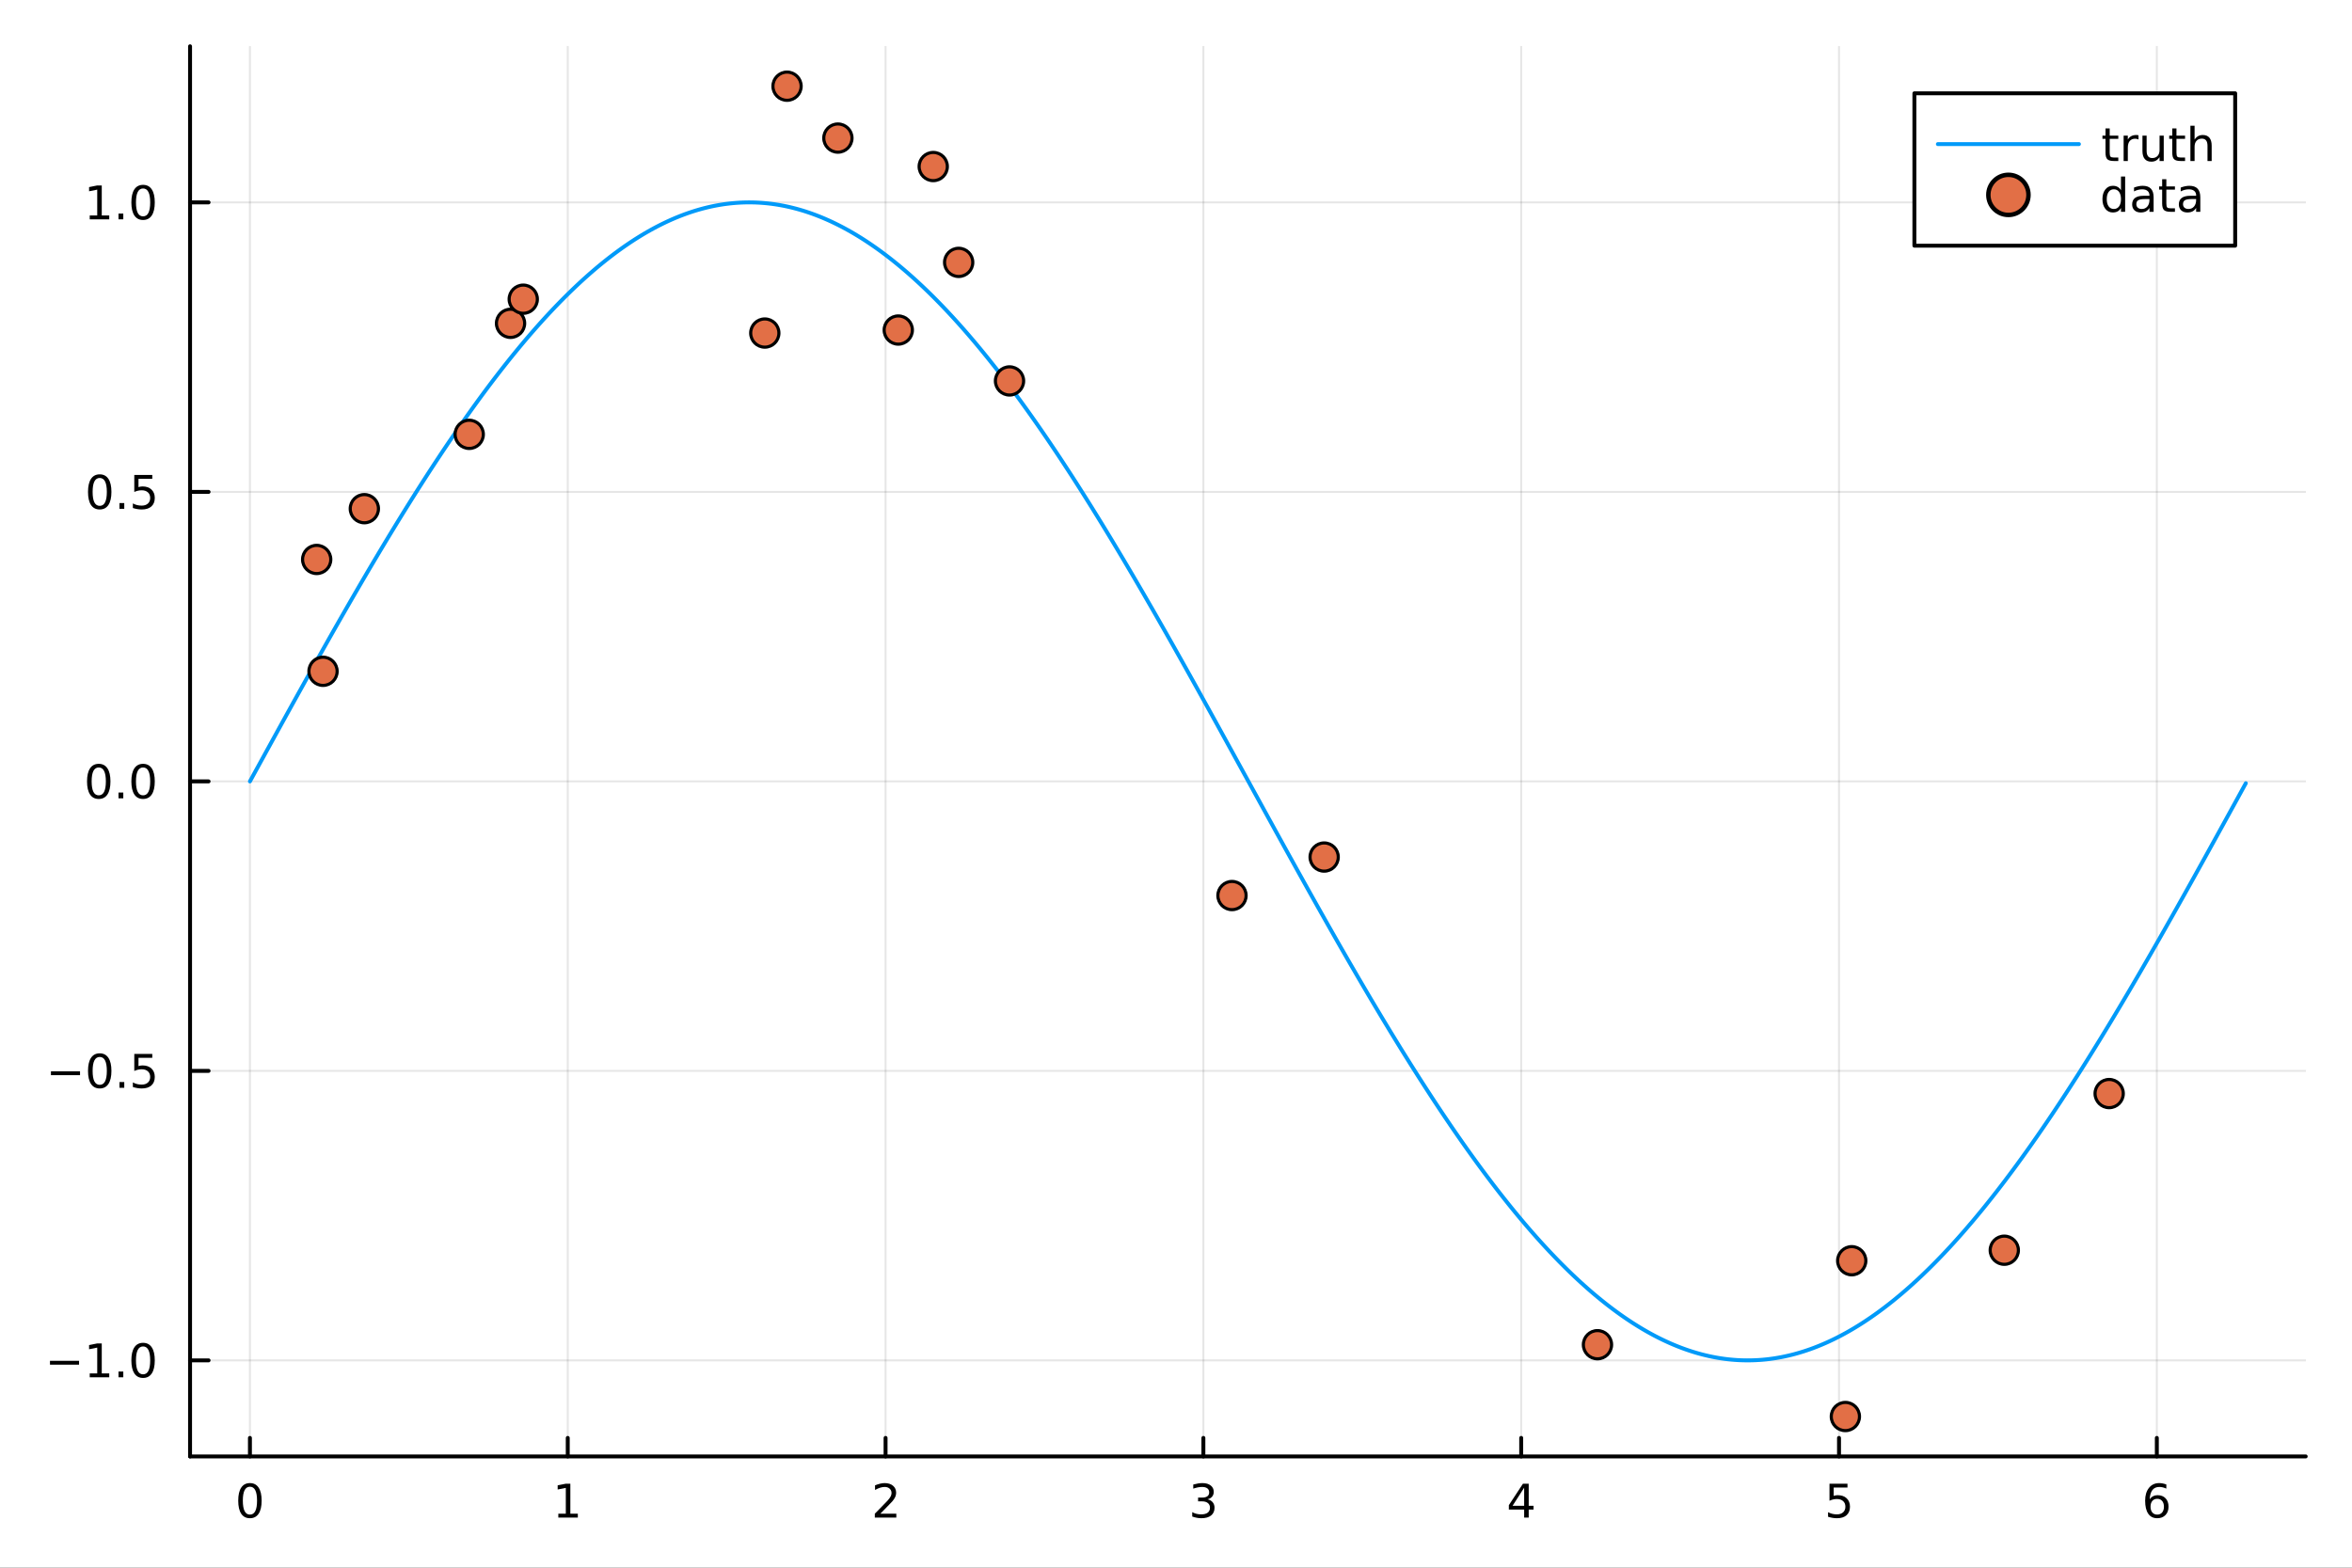 <?xml version="1.0" encoding="utf-8"?>
<svg xmlns="http://www.w3.org/2000/svg" xmlns:xlink="http://www.w3.org/1999/xlink" width="600" height="400" viewBox="0 0 2400 1600">
<rect x="0" y="0" width="2400" height="1600" fill="#333333" stroke="none"/>
<defs>
  <clipPath id="clip090">
    <rect x="0" y="0" width="2400" height="1600"/>
  </clipPath>
</defs>
<path clip-path="url(#clip090)" d="M0 1600 L2400 1600 L2400 0 L0 0  Z" fill="#ffffff" fill-rule="evenodd" fill-opacity="1"/>
<defs>
  <clipPath id="clip091">
    <rect x="480" y="0" width="1681" height="1600"/>
  </clipPath>
</defs>
<path clip-path="url(#clip090)" d="M193.936 1486.45 L2352.76 1486.45 L2352.76 47.244 L193.936 47.244  Z" fill="#ffffff" fill-rule="evenodd" fill-opacity="1"/>
<defs>
  <clipPath id="clip092">
    <rect x="193" y="47" width="2160" height="1440"/>
  </clipPath>
</defs>
<polyline clip-path="url(#clip092)" style="stroke:#000000; stroke-linecap:round; stroke-linejoin:round; stroke-width:2; stroke-opacity:0.1; fill:none" points="255.035,1486.45 255.035,47.244 "/>
<polyline clip-path="url(#clip092)" style="stroke:#000000; stroke-linecap:round; stroke-linejoin:round; stroke-width:2; stroke-opacity:0.1; fill:none" points="579.338,1486.45 579.338,47.244 "/>
<polyline clip-path="url(#clip092)" style="stroke:#000000; stroke-linecap:round; stroke-linejoin:round; stroke-width:2; stroke-opacity:0.1; fill:none" points="903.641,1486.45 903.641,47.244 "/>
<polyline clip-path="url(#clip092)" style="stroke:#000000; stroke-linecap:round; stroke-linejoin:round; stroke-width:2; stroke-opacity:0.1; fill:none" points="1227.94,1486.45 1227.94,47.244 "/>
<polyline clip-path="url(#clip092)" style="stroke:#000000; stroke-linecap:round; stroke-linejoin:round; stroke-width:2; stroke-opacity:0.1; fill:none" points="1552.25,1486.45 1552.25,47.244 "/>
<polyline clip-path="url(#clip092)" style="stroke:#000000; stroke-linecap:round; stroke-linejoin:round; stroke-width:2; stroke-opacity:0.1; fill:none" points="1876.55,1486.45 1876.55,47.244 "/>
<polyline clip-path="url(#clip092)" style="stroke:#000000; stroke-linecap:round; stroke-linejoin:round; stroke-width:2; stroke-opacity:0.1; fill:none" points="2200.85,1486.45 2200.85,47.244 "/>
<polyline clip-path="url(#clip092)" style="stroke:#000000; stroke-linecap:round; stroke-linejoin:round; stroke-width:2; stroke-opacity:0.1; fill:none" points="193.936,1388.41 2352.76,1388.41 "/>
<polyline clip-path="url(#clip092)" style="stroke:#000000; stroke-linecap:round; stroke-linejoin:round; stroke-width:2; stroke-opacity:0.1; fill:none" points="193.936,1092.95 2352.76,1092.95 "/>
<polyline clip-path="url(#clip092)" style="stroke:#000000; stroke-linecap:round; stroke-linejoin:round; stroke-width:2; stroke-opacity:0.1; fill:none" points="193.936,797.486 2352.76,797.486 "/>
<polyline clip-path="url(#clip092)" style="stroke:#000000; stroke-linecap:round; stroke-linejoin:round; stroke-width:2; stroke-opacity:0.1; fill:none" points="193.936,502.026 2352.76,502.026 "/>
<polyline clip-path="url(#clip092)" style="stroke:#000000; stroke-linecap:round; stroke-linejoin:round; stroke-width:2; stroke-opacity:0.1; fill:none" points="193.936,206.566 2352.76,206.566 "/>
<polyline clip-path="url(#clip090)" style="stroke:#000000; stroke-linecap:round; stroke-linejoin:round; stroke-width:4; stroke-opacity:1; fill:none" points="193.936,1486.45 2352.76,1486.45 "/>
<polyline clip-path="url(#clip090)" style="stroke:#000000; stroke-linecap:round; stroke-linejoin:round; stroke-width:4; stroke-opacity:1; fill:none" points="255.035,1486.45 255.035,1467.55 "/>
<polyline clip-path="url(#clip090)" style="stroke:#000000; stroke-linecap:round; stroke-linejoin:round; stroke-width:4; stroke-opacity:1; fill:none" points="579.338,1486.45 579.338,1467.55 "/>
<polyline clip-path="url(#clip090)" style="stroke:#000000; stroke-linecap:round; stroke-linejoin:round; stroke-width:4; stroke-opacity:1; fill:none" points="903.641,1486.45 903.641,1467.55 "/>
<polyline clip-path="url(#clip090)" style="stroke:#000000; stroke-linecap:round; stroke-linejoin:round; stroke-width:4; stroke-opacity:1; fill:none" points="1227.94,1486.45 1227.94,1467.55 "/>
<polyline clip-path="url(#clip090)" style="stroke:#000000; stroke-linecap:round; stroke-linejoin:round; stroke-width:4; stroke-opacity:1; fill:none" points="1552.25,1486.45 1552.25,1467.55 "/>
<polyline clip-path="url(#clip090)" style="stroke:#000000; stroke-linecap:round; stroke-linejoin:round; stroke-width:4; stroke-opacity:1; fill:none" points="1876.55,1486.45 1876.55,1467.55 "/>
<polyline clip-path="url(#clip090)" style="stroke:#000000; stroke-linecap:round; stroke-linejoin:round; stroke-width:4; stroke-opacity:1; fill:none" points="2200.85,1486.45 2200.85,1467.55 "/>
<path clip-path="url(#clip090)" d="M255.035 1517.37 Q251.424 1517.37 249.595 1520.93 Q247.789 1524.47 247.789 1531.6 Q247.789 1538.71 249.595 1542.27 Q251.424 1545.82 255.035 1545.82 Q258.669 1545.82 260.474 1542.27 Q262.303 1538.71 262.303 1531.6 Q262.303 1524.47 260.474 1520.93 Q258.669 1517.37 255.035 1517.37 M255.035 1513.66 Q260.845 1513.66 263.9 1518.27 Q266.979 1522.85 266.979 1531.6 Q266.979 1540.33 263.9 1544.94 Q260.845 1549.52 255.035 1549.52 Q249.225 1549.52 246.146 1544.94 Q243.09 1540.33 243.09 1531.6 Q243.09 1522.85 246.146 1518.27 Q249.225 1513.66 255.035 1513.66 Z" fill="#000000" fill-rule="nonzero" fill-opacity="1" /><path clip-path="url(#clip090)" d="M569.72 1544.91 L577.358 1544.91 L577.358 1518.55 L569.048 1520.21 L569.048 1515.95 L577.312 1514.29 L581.988 1514.29 L581.988 1544.91 L589.627 1544.91 L589.627 1548.85 L569.72 1548.85 L569.72 1544.91 Z" fill="#000000" fill-rule="nonzero" fill-opacity="1" /><path clip-path="url(#clip090)" d="M898.293 1544.91 L914.613 1544.91 L914.613 1548.85 L892.668 1548.85 L892.668 1544.91 Q895.33 1542.16 899.914 1537.53 Q904.52 1532.88 905.701 1531.53 Q907.946 1529.01 908.826 1527.27 Q909.729 1525.51 909.729 1523.82 Q909.729 1521.07 907.784 1519.33 Q905.863 1517.6 902.761 1517.6 Q900.562 1517.6 898.108 1518.36 Q895.678 1519.13 892.9 1520.68 L892.9 1515.95 Q895.724 1514.82 898.178 1514.24 Q900.631 1513.66 902.668 1513.66 Q908.039 1513.66 911.233 1516.35 Q914.428 1519.03 914.428 1523.52 Q914.428 1525.65 913.617 1527.57 Q912.83 1529.47 910.724 1532.07 Q910.145 1532.74 907.043 1535.95 Q903.942 1539.15 898.293 1544.91 Z" fill="#000000" fill-rule="nonzero" fill-opacity="1" /><path clip-path="url(#clip090)" d="M1232.19 1530.21 Q1235.55 1530.93 1237.42 1533.2 Q1239.32 1535.47 1239.32 1538.8 Q1239.32 1543.92 1235.8 1546.72 Q1232.28 1549.52 1225.8 1549.52 Q1223.63 1549.52 1221.31 1549.08 Q1219.02 1548.66 1216.57 1547.81 L1216.57 1543.29 Q1218.51 1544.43 1220.83 1545.01 Q1223.14 1545.58 1225.66 1545.58 Q1230.06 1545.58 1232.35 1543.85 Q1234.67 1542.11 1234.67 1538.8 Q1234.67 1535.75 1232.52 1534.03 Q1230.39 1532.3 1226.57 1532.3 L1222.54 1532.3 L1222.54 1528.45 L1226.75 1528.45 Q1230.2 1528.45 1232.03 1527.09 Q1233.86 1525.7 1233.86 1523.11 Q1233.86 1520.45 1231.96 1519.03 Q1230.08 1517.6 1226.57 1517.6 Q1224.64 1517.6 1222.45 1518.01 Q1220.25 1518.43 1217.61 1519.31 L1217.61 1515.14 Q1220.27 1514.4 1222.58 1514.03 Q1224.92 1513.66 1226.98 1513.66 Q1232.31 1513.66 1235.41 1516.09 Q1238.51 1518.5 1238.51 1522.62 Q1238.51 1525.49 1236.87 1527.48 Q1235.22 1529.45 1232.19 1530.21 Z" fill="#000000" fill-rule="nonzero" fill-opacity="1" /><path clip-path="url(#clip090)" d="M1555.26 1518.36 L1543.45 1536.81 L1555.26 1536.81 L1555.26 1518.36 M1554.03 1514.29 L1559.91 1514.29 L1559.91 1536.81 L1564.84 1536.81 L1564.84 1540.7 L1559.91 1540.7 L1559.91 1548.85 L1555.26 1548.85 L1555.26 1540.7 L1539.65 1540.7 L1539.65 1536.19 L1554.03 1514.29 Z" fill="#000000" fill-rule="nonzero" fill-opacity="1" /><path clip-path="url(#clip090)" d="M1866.83 1514.29 L1885.18 1514.29 L1885.18 1518.22 L1871.11 1518.22 L1871.11 1526.7 Q1872.13 1526.35 1873.15 1526.19 Q1874.17 1526 1875.18 1526 Q1880.97 1526 1884.35 1529.17 Q1887.73 1532.34 1887.73 1537.76 Q1887.73 1543.34 1884.26 1546.44 Q1880.79 1549.52 1874.47 1549.52 Q1872.29 1549.52 1870.02 1549.15 Q1867.78 1548.78 1865.37 1548.04 L1865.37 1543.34 Q1867.45 1544.47 1869.67 1545.03 Q1871.9 1545.58 1874.37 1545.58 Q1878.38 1545.58 1880.72 1543.48 Q1883.05 1541.37 1883.05 1537.76 Q1883.05 1534.15 1880.72 1532.04 Q1878.38 1529.94 1874.37 1529.94 Q1872.5 1529.94 1870.62 1530.35 Q1868.77 1530.77 1866.83 1531.65 L1866.83 1514.29 Z" fill="#000000" fill-rule="nonzero" fill-opacity="1" /><path clip-path="url(#clip090)" d="M2201.26 1529.7 Q2198.11 1529.7 2196.26 1531.86 Q2194.43 1534.01 2194.43 1537.76 Q2194.43 1541.49 2196.26 1543.66 Q2198.11 1545.82 2201.26 1545.82 Q2204.41 1545.82 2206.23 1543.66 Q2208.09 1541.49 2208.09 1537.76 Q2208.09 1534.01 2206.23 1531.86 Q2204.41 1529.7 2201.26 1529.7 M2210.54 1515.05 L2210.54 1519.31 Q2208.78 1518.48 2206.98 1518.04 Q2205.19 1517.6 2203.43 1517.6 Q2198.8 1517.6 2196.35 1520.72 Q2193.92 1523.85 2193.57 1530.17 Q2194.94 1528.15 2197 1527.09 Q2199.06 1526 2201.54 1526 Q2206.74 1526 2209.75 1529.17 Q2212.79 1532.32 2212.79 1537.76 Q2212.79 1543.08 2209.64 1546.3 Q2206.49 1549.52 2201.26 1549.52 Q2195.26 1549.52 2192.09 1544.94 Q2188.92 1540.33 2188.92 1531.6 Q2188.92 1523.41 2192.81 1518.55 Q2196.7 1513.66 2203.25 1513.66 Q2205.01 1513.66 2206.79 1514.01 Q2208.6 1514.36 2210.54 1515.05 Z" fill="#000000" fill-rule="nonzero" fill-opacity="1" /><polyline clip-path="url(#clip090)" style="stroke:#000000; stroke-linecap:round; stroke-linejoin:round; stroke-width:4; stroke-opacity:1; fill:none" points="193.936,1486.45 193.936,47.244 "/>
<polyline clip-path="url(#clip090)" style="stroke:#000000; stroke-linecap:round; stroke-linejoin:round; stroke-width:4; stroke-opacity:1; fill:none" points="193.936,1388.41 212.834,1388.41 "/>
<polyline clip-path="url(#clip090)" style="stroke:#000000; stroke-linecap:round; stroke-linejoin:round; stroke-width:4; stroke-opacity:1; fill:none" points="193.936,1092.95 212.834,1092.95 "/>
<polyline clip-path="url(#clip090)" style="stroke:#000000; stroke-linecap:round; stroke-linejoin:round; stroke-width:4; stroke-opacity:1; fill:none" points="193.936,797.486 212.834,797.486 "/>
<polyline clip-path="url(#clip090)" style="stroke:#000000; stroke-linecap:round; stroke-linejoin:round; stroke-width:4; stroke-opacity:1; fill:none" points="193.936,502.026 212.834,502.026 "/>
<polyline clip-path="url(#clip090)" style="stroke:#000000; stroke-linecap:round; stroke-linejoin:round; stroke-width:4; stroke-opacity:1; fill:none" points="193.936,206.566 212.834,206.566 "/>
<path clip-path="url(#clip090)" d="M50.992 1388.86 L80.668 1388.86 L80.668 1392.79 L50.992 1392.79 L50.992 1388.86 Z" fill="#000000" fill-rule="nonzero" fill-opacity="1" /><path clip-path="url(#clip090)" d="M91.571 1401.75 L99.21 1401.75 L99.21 1375.38 L90.899 1377.05 L90.899 1372.79 L99.163 1371.13 L103.839 1371.13 L103.839 1401.75 L111.478 1401.75 L111.478 1405.69 L91.571 1405.69 L91.571 1401.75 Z" fill="#000000" fill-rule="nonzero" fill-opacity="1" /><path clip-path="url(#clip090)" d="M120.922 1399.81 L125.807 1399.81 L125.807 1405.69 L120.922 1405.69 L120.922 1399.81 Z" fill="#000000" fill-rule="nonzero" fill-opacity="1" /><path clip-path="url(#clip090)" d="M145.992 1374.2 Q142.381 1374.2 140.552 1377.77 Q138.746 1381.31 138.746 1388.44 Q138.746 1395.55 140.552 1399.11 Q142.381 1402.65 145.992 1402.65 Q149.626 1402.65 151.431 1399.11 Q153.26 1395.55 153.26 1388.44 Q153.26 1381.31 151.431 1377.77 Q149.626 1374.2 145.992 1374.2 M145.992 1370.5 Q151.802 1370.5 154.857 1375.11 Q157.936 1379.69 157.936 1388.44 Q157.936 1397.17 154.857 1401.77 Q151.802 1406.36 145.992 1406.36 Q140.181 1406.36 137.103 1401.77 Q134.047 1397.17 134.047 1388.44 Q134.047 1379.69 137.103 1375.11 Q140.181 1370.5 145.992 1370.5 Z" fill="#000000" fill-rule="nonzero" fill-opacity="1" /><path clip-path="url(#clip090)" d="M51.987 1093.4 L81.663 1093.4 L81.663 1097.33 L51.987 1097.33 L51.987 1093.4 Z" fill="#000000" fill-rule="nonzero" fill-opacity="1" /><path clip-path="url(#clip090)" d="M101.756 1078.74 Q98.145 1078.74 96.316 1082.31 Q94.51 1085.85 94.51 1092.98 Q94.51 1100.09 96.316 1103.65 Q98.145 1107.19 101.756 1107.19 Q105.39 1107.19 107.196 1103.65 Q109.024 1100.09 109.024 1092.98 Q109.024 1085.85 107.196 1082.31 Q105.39 1078.74 101.756 1078.74 M101.756 1075.04 Q107.566 1075.04 110.621 1079.65 Q113.7 1084.23 113.7 1092.98 Q113.7 1101.71 110.621 1106.31 Q107.566 1110.9 101.756 1110.9 Q95.946 1110.9 92.867 1106.31 Q89.811 1101.71 89.811 1092.98 Q89.811 1084.23 92.867 1079.65 Q95.946 1075.04 101.756 1075.04 Z" fill="#000000" fill-rule="nonzero" fill-opacity="1" /><path clip-path="url(#clip090)" d="M121.918 1104.35 L126.802 1104.35 L126.802 1110.23 L121.918 1110.23 L121.918 1104.35 Z" fill="#000000" fill-rule="nonzero" fill-opacity="1" /><path clip-path="url(#clip090)" d="M137.033 1075.67 L155.39 1075.67 L155.39 1079.6 L141.316 1079.6 L141.316 1088.07 Q142.334 1087.73 143.353 1087.56 Q144.371 1087.38 145.39 1087.38 Q151.177 1087.38 154.556 1090.55 Q157.936 1093.72 157.936 1099.14 Q157.936 1104.72 154.464 1107.82 Q150.992 1110.9 144.672 1110.9 Q142.496 1110.9 140.228 1110.53 Q137.982 1110.16 135.575 1109.42 L135.575 1104.72 Q137.658 1105.85 139.881 1106.41 Q142.103 1106.96 144.58 1106.96 Q148.584 1106.96 150.922 1104.86 Q153.26 1102.75 153.26 1099.14 Q153.26 1095.53 150.922 1093.42 Q148.584 1091.31 144.58 1091.31 Q142.705 1091.31 140.83 1091.73 Q138.978 1092.15 137.033 1093.03 L137.033 1075.67 Z" fill="#000000" fill-rule="nonzero" fill-opacity="1" /><path clip-path="url(#clip090)" d="M100.76 783.284 Q97.149 783.284 95.321 786.849 Q93.515 790.391 93.515 797.52 Q93.515 804.627 95.321 808.192 Q97.149 811.733 100.76 811.733 Q104.395 811.733 106.2 808.192 Q108.029 804.627 108.029 797.52 Q108.029 790.391 106.2 786.849 Q104.395 783.284 100.76 783.284 M100.76 779.581 Q106.571 779.581 109.626 784.187 Q112.705 788.77 112.705 797.52 Q112.705 806.247 109.626 810.854 Q106.571 815.437 100.76 815.437 Q94.95 815.437 91.871 810.854 Q88.816 806.247 88.816 797.52 Q88.816 788.77 91.871 784.187 Q94.95 779.581 100.76 779.581 Z" fill="#000000" fill-rule="nonzero" fill-opacity="1" /><path clip-path="url(#clip090)" d="M120.922 808.886 L125.807 808.886 L125.807 814.766 L120.922 814.766 L120.922 808.886 Z" fill="#000000" fill-rule="nonzero" fill-opacity="1" /><path clip-path="url(#clip090)" d="M145.992 783.284 Q142.381 783.284 140.552 786.849 Q138.746 790.391 138.746 797.52 Q138.746 804.627 140.552 808.192 Q142.381 811.733 145.992 811.733 Q149.626 811.733 151.431 808.192 Q153.26 804.627 153.26 797.52 Q153.26 790.391 151.431 786.849 Q149.626 783.284 145.992 783.284 M145.992 779.581 Q151.802 779.581 154.857 784.187 Q157.936 788.77 157.936 797.52 Q157.936 806.247 154.857 810.854 Q151.802 815.437 145.992 815.437 Q140.181 815.437 137.103 810.854 Q134.047 806.247 134.047 797.52 Q134.047 788.77 137.103 784.187 Q140.181 779.581 145.992 779.581 Z" fill="#000000" fill-rule="nonzero" fill-opacity="1" /><path clip-path="url(#clip090)" d="M101.756 487.824 Q98.145 487.824 96.316 491.389 Q94.51 494.931 94.51 502.06 Q94.51 509.167 96.316 512.732 Q98.145 516.273 101.756 516.273 Q105.39 516.273 107.196 512.732 Q109.024 509.167 109.024 502.06 Q109.024 494.931 107.196 491.389 Q105.39 487.824 101.756 487.824 M101.756 484.121 Q107.566 484.121 110.621 488.727 Q113.7 493.31 113.7 502.06 Q113.7 510.787 110.621 515.394 Q107.566 519.977 101.756 519.977 Q95.946 519.977 92.867 515.394 Q89.811 510.787 89.811 502.06 Q89.811 493.31 92.867 488.727 Q95.946 484.121 101.756 484.121 Z" fill="#000000" fill-rule="nonzero" fill-opacity="1" /><path clip-path="url(#clip090)" d="M121.918 513.426 L126.802 513.426 L126.802 519.306 L121.918 519.306 L121.918 513.426 Z" fill="#000000" fill-rule="nonzero" fill-opacity="1" /><path clip-path="url(#clip090)" d="M137.033 484.746 L155.39 484.746 L155.39 488.681 L141.316 488.681 L141.316 497.153 Q142.334 496.806 143.353 496.644 Q144.371 496.458 145.39 496.458 Q151.177 496.458 154.556 499.63 Q157.936 502.801 157.936 508.218 Q157.936 513.796 154.464 516.898 Q150.992 519.977 144.672 519.977 Q142.496 519.977 140.228 519.607 Q137.982 519.236 135.575 518.495 L135.575 513.796 Q137.658 514.931 139.881 515.486 Q142.103 516.042 144.58 516.042 Q148.584 516.042 150.922 513.935 Q153.26 511.829 153.26 508.218 Q153.26 504.607 150.922 502.5 Q148.584 500.394 144.58 500.394 Q142.705 500.394 140.83 500.81 Q138.978 501.227 137.033 502.107 L137.033 484.746 Z" fill="#000000" fill-rule="nonzero" fill-opacity="1" /><path clip-path="url(#clip090)" d="M91.571 219.91 L99.21 219.91 L99.21 193.545 L90.899 195.211 L90.899 190.952 L99.163 189.286 L103.839 189.286 L103.839 219.91 L111.478 219.91 L111.478 223.846 L91.571 223.846 L91.571 219.91 Z" fill="#000000" fill-rule="nonzero" fill-opacity="1" /><path clip-path="url(#clip090)" d="M120.922 217.966 L125.807 217.966 L125.807 223.846 L120.922 223.846 L120.922 217.966 Z" fill="#000000" fill-rule="nonzero" fill-opacity="1" /><path clip-path="url(#clip090)" d="M145.992 192.364 Q142.381 192.364 140.552 195.929 Q138.746 199.471 138.746 206.6 Q138.746 213.707 140.552 217.272 Q142.381 220.813 145.992 220.813 Q149.626 220.813 151.431 217.272 Q153.26 213.707 153.26 206.6 Q153.26 199.471 151.431 195.929 Q149.626 192.364 145.992 192.364 M145.992 188.661 Q151.802 188.661 154.857 193.267 Q157.936 197.85 157.936 206.6 Q157.936 215.327 154.857 219.934 Q151.802 224.517 145.992 224.517 Q140.181 224.517 137.103 219.934 Q134.047 215.327 134.047 206.6 Q134.047 197.85 137.103 193.267 Q140.181 188.661 145.992 188.661 Z" fill="#000000" fill-rule="nonzero" fill-opacity="1" /><polyline clip-path="url(#clip092)" style="stroke:#009af9; stroke-linecap:round; stroke-linejoin:round; stroke-width:4; stroke-opacity:1; fill:none" points="255.035,797.486 258.278,791.577 261.521,785.668 264.764,779.761 268.007,773.855 271.25,767.952 274.493,762.052 277.736,756.155 280.979,750.262 284.222,744.375 287.465,738.492 290.708,732.615 293.951,726.745 297.194,720.882 300.437,715.027 303.68,709.18 306.923,703.341 310.166,697.512 313.409,691.693 316.652,685.885 319.895,680.088 323.138,674.302 326.381,668.529 329.624,662.769 332.867,657.022 336.11,651.29 339.353,645.572 342.596,639.869 345.84,634.182 349.083,628.511 352.326,622.857 355.569,617.22 358.812,611.602 362.055,606.002 365.298,600.421 368.541,594.86 371.784,589.32 375.027,583.8 378.27,578.301 381.513,572.825 384.756,567.371 387.999,561.939 391.242,556.532 394.485,551.148 397.728,545.789 400.971,540.456 404.214,535.148 407.457,529.866 410.7,524.611 413.943,519.383 417.186,514.183 420.429,509.012 423.672,503.869 426.915,498.756 430.158,493.672 433.401,488.619 436.644,483.597 439.887,478.606 443.13,473.647 446.373,468.721 449.616,463.827 452.859,458.967 456.103,454.14 459.346,449.348 462.589,444.591 465.832,439.869 469.075,435.183 472.318,430.533 475.561,425.919 478.804,421.343 482.047,416.804 485.29,412.304 488.533,407.842 491.776,403.419 495.019,399.035 498.262,394.692 501.505,390.388 504.748,386.125 507.991,381.904 511.234,377.724 514.477,373.586 517.72,369.49 520.963,365.437 524.206,361.427 527.449,357.461 530.692,353.539 533.935,349.661 537.178,345.828 540.421,342.041 543.664,338.298 546.907,334.602 550.15,330.952 553.393,327.349 556.636,323.792 559.879,320.283 563.122,316.822 566.366,313.409 569.609,310.044 572.852,306.728 576.095,303.461 579.338,300.244 582.581,297.076 585.824,293.958 589.067,290.89 592.31,287.874 595.553,284.908 598.796,281.993 602.039,279.13 605.282,276.319 608.525,273.56 611.768,270.853 615.011,268.199 618.254,265.598 621.497,263.05 624.74,260.556 627.983,258.115 631.226,255.728 634.469,253.396 637.712,251.117 640.955,248.894 644.198,246.725 647.441,244.611 650.684,242.553 653.927,240.55 657.17,238.603 660.413,236.712 663.656,234.876 666.899,233.097 670.142,231.375 673.385,229.709 676.629,228.1 679.872,226.548 683.115,225.052 686.358,223.615 689.601,222.234 692.844,220.911 696.087,219.646 699.33,218.438 702.573,217.289 705.816,216.197 709.059,215.164 712.302,214.188 715.545,213.271 718.788,212.413 722.031,211.613 725.274,210.872 728.517,210.189 731.76,209.565 735.003,209 738.246,208.493 741.489,208.046 744.732,207.657 747.975,207.328 751.218,207.057 754.461,206.846 757.704,206.693 760.947,206.6 764.19,206.566 767.433,206.591 770.676,206.675 773.919,206.818 777.162,207.02 780.405,207.281 783.648,207.601 786.892,207.98 790.135,208.418 793.378,208.915 796.621,209.471 799.864,210.086 803.107,210.759 806.35,211.491 809.593,212.282 812.836,213.131 816.079,214.038 819.322,215.004 822.565,216.029 825.808,217.111 829.051,218.251 832.294,219.45 835.537,220.706 838.78,222.02 842.023,223.391 845.266,224.82 848.509,226.306 851.752,227.849 854.995,229.449 858.238,231.106 861.481,232.819 864.724,234.589 867.967,236.416 871.21,238.298 874.453,240.236 877.696,242.23 880.939,244.28 884.182,246.385 887.425,248.545 890.668,250.76 893.911,253.029 897.155,255.353 900.398,257.731 903.641,260.164 906.884,262.649 910.127,265.189 913.37,267.781 916.613,270.427 919.856,273.125 923.099,275.876 926.342,278.679 929.585,281.534 932.828,284.44 936.071,287.398 939.314,290.407 942.557,293.466 945.8,296.576 949.043,299.736 952.286,302.945 955.529,306.204 958.772,309.513 962.015,312.87 965.258,316.275 968.501,319.729 971.744,323.23 974.987,326.779 978.23,330.375 981.473,334.018 984.716,337.707 987.959,341.441 991.202,345.222 994.445,349.048 997.688,352.918 1000.93,356.833 1004.17,360.793 1007.42,364.795 1010.66,368.841 1013.9,372.93 1017.15,377.062 1020.39,381.235 1023.63,385.45 1026.88,389.706 1030.12,394.004 1033.36,398.341 1036.6,402.718 1039.85,407.135 1043.09,411.591 1046.33,416.085 1049.58,420.618 1052.82,425.188 1056.06,429.795 1059.31,434.44 1062.55,439.12 1065.79,443.836 1069.04,448.588 1072.28,453.375 1075.52,458.196 1078.76,463.051 1082.01,467.939 1085.25,472.86 1088.49,477.814 1091.74,482.8 1094.98,487.817 1098.22,492.866 1101.47,497.944 1104.71,503.053 1107.95,508.191 1111.19,513.358 1114.44,518.553 1117.68,523.777 1120.92,529.027 1124.17,534.305 1127.41,539.609 1130.65,544.938 1133.9,550.293 1137.14,555.673 1140.38,561.077 1143.62,566.504 1146.87,571.954 1150.11,577.428 1153.35,582.923 1156.6,588.439 1159.84,593.977 1163.08,599.534 1166.33,605.112 1169.57,610.709 1172.81,616.324 1176.06,621.958 1179.3,627.609 1182.54,633.277 1185.78,638.962 1189.03,644.662 1192.27,650.378 1195.51,656.108 1198.76,661.853 1202,667.611 1205.24,673.382 1208.49,679.166 1211.73,684.961 1214.97,690.768 1218.21,696.585 1221.46,702.412 1224.7,708.249 1227.94,714.095 1231.19,719.949 1234.43,725.811 1237.67,731.68 1240.92,737.556 1244.16,743.437 1247.4,749.324 1250.64,755.216 1253.89,761.112 1257.13,767.012 1260.37,772.915 1263.62,778.82 1266.86,784.727 1270.1,790.635 1273.35,796.545 1276.59,802.454 1279.83,808.362 1283.08,814.27 1286.32,820.176 1289.56,826.079 1292.8,831.98 1296.05,837.877 1299.29,843.771 1302.53,849.659 1305.78,855.543 1309.02,861.42 1312.26,867.292 1315.51,873.156 1318.75,879.012 1321.99,884.861 1325.23,890.701 1328.48,896.531 1331.72,902.352 1334.96,908.162 1338.21,913.961 1341.45,919.748 1344.69,925.523 1347.94,931.286 1351.18,937.035 1354.42,942.77 1357.66,948.49 1360.91,954.195 1364.15,959.885 1367.39,965.559 1370.64,971.215 1373.88,976.854 1377.12,982.476 1380.37,988.079 1383.61,993.662 1386.85,999.227 1390.1,1004.77 1393.34,1010.29 1396.58,1015.8 1399.82,1021.28 1403.07,1026.73 1406.31,1032.17 1409.55,1037.58 1412.8,1042.97 1416.04,1048.33 1419.28,1053.67 1422.53,1058.98 1425.77,1064.27 1429.01,1069.53 1432.25,1074.76 1435.5,1079.96 1438.74,1085.14 1441.98,1090.28 1445.23,1095.4 1448.47,1100.49 1451.71,1105.55 1454.96,1110.58 1458.2,1115.57 1461.44,1120.54 1464.68,1125.47 1467.93,1130.37 1471.17,1135.23 1474.41,1140.06 1477.66,1144.86 1480.9,1149.63 1484.14,1154.35 1487.39,1159.04 1490.63,1163.7 1493.87,1168.32 1497.11,1172.9 1500.36,1177.45 1503.6,1181.95 1506.84,1186.42 1510.09,1190.85 1513.33,1195.24 1516.57,1199.59 1519.82,1203.9 1523.06,1208.17 1526.3,1212.4 1529.55,1216.58 1532.79,1220.73 1536.03,1224.83 1539.27,1228.89 1542.52,1232.91 1545.76,1236.88 1549,1240.81 1552.25,1244.7 1555.49,1248.54 1558.73,1252.33 1561.98,1256.08 1565.22,1259.78 1568.46,1263.44 1571.7,1267.05 1574.95,1270.62 1578.19,1274.13 1581.43,1277.6 1584.68,1281.02 1587.92,1284.39 1591.16,1287.72 1594.41,1290.99 1597.65,1294.22 1600.89,1297.39 1604.13,1300.52 1607.38,1303.6 1610.62,1306.62 1613.86,1309.59 1617.11,1312.52 1620.35,1315.39 1623.59,1318.21 1626.84,1320.98 1630.08,1323.69 1633.32,1326.35 1636.57,1328.96 1639.81,1331.52 1643.05,1334.02 1646.29,1336.47 1649.54,1338.87 1652.78,1341.21 1656.02,1343.49 1659.27,1345.73 1662.51,1347.9 1665.75,1350.03 1669,1352.09 1672.24,1354.11 1675.48,1356.06 1678.72,1357.96 1681.97,1359.81 1685.21,1361.59 1688.45,1363.33 1691.7,1365 1694.94,1366.62 1698.18,1368.18 1701.43,1369.68 1704.67,1371.13 1707.91,1372.52 1711.15,1373.85 1714.4,1375.13 1717.64,1376.34 1720.88,1377.5 1724.13,1378.6 1727.37,1379.65 1730.61,1380.63 1733.86,1381.56 1737.1,1382.43 1740.34,1383.23 1743.59,1383.99 1746.83,1384.68 1750.07,1385.31 1753.31,1385.89 1756.56,1386.4 1759.8,1386.86 1763.04,1387.26 1766.29,1387.59 1769.53,1387.87 1772.77,1388.1 1776.02,1388.26 1779.26,1388.36 1782.5,1388.4 1785.74,1388.39 1788.99,1388.31 1792.23,1388.18 1795.47,1387.99 1798.72,1387.74 1801.96,1387.43 1805.2,1387.06 1808.45,1386.63 1811.69,1386.14 1814.93,1385.59 1818.17,1384.99 1821.42,1384.32 1824.66,1383.6 1827.9,1382.82 1831.15,1381.98 1834.39,1381.08 1837.63,1380.12 1840.88,1379.11 1844.12,1378.04 1847.36,1376.91 1850.61,1375.72 1853.85,1374.47 1857.09,1373.16 1860.33,1371.8 1863.58,1370.38 1866.82,1368.91 1870.06,1367.37 1873.31,1365.78 1876.55,1364.13 1879.79,1362.43 1883.04,1360.67 1886.28,1358.85 1889.52,1356.98 1892.76,1355.05 1896.01,1353.06 1899.25,1351.02 1902.49,1348.93 1905.74,1346.77 1908.98,1344.57 1912.22,1342.31 1915.47,1339.99 1918.71,1337.62 1921.95,1335.2 1925.19,1332.72 1928.44,1330.19 1931.68,1327.61 1934.92,1324.97 1938.17,1322.28 1941.41,1319.54 1944.65,1316.74 1947.9,1313.9 1951.14,1311 1954.38,1308.05 1957.63,1305.05 1960.87,1302 1964.11,1298.89 1967.35,1295.74 1970.6,1292.54 1973.84,1289.29 1977.08,1285.99 1980.33,1282.64 1983.57,1279.24 1986.81,1275.8 1990.06,1272.3 1993.3,1268.76 1996.54,1265.17 1999.78,1261.54 2003.03,1257.86 2006.27,1254.13 2009.51,1250.35 2012.76,1246.54 2016,1242.67 2019.24,1238.76 2022.49,1234.81 2025.73,1230.82 2028.97,1226.78 2032.21,1222.7 2035.46,1218.57 2038.7,1214.4 2041.94,1210.2 2045.19,1205.95 2048.43,1201.65 2051.67,1197.32 2054.92,1192.95 2058.16,1188.54 2061.4,1184.09 2064.65,1179.6 2067.89,1175.08 2071.13,1170.51 2074.37,1165.91 2077.62,1161.27 2080.86,1156.6 2084.1,1151.89 2087.35,1147.14 2090.59,1142.36 2093.83,1137.55 2097.08,1132.7 2100.32,1127.81 2103.56,1122.9 2106.8,1117.95 2110.05,1112.97 2113.29,1107.96 2116.53,1102.91 2119.78,1097.84 2123.02,1092.73 2126.26,1087.6 2129.51,1082.44 2132.75,1077.25 2135.99,1072.03 2139.23,1066.78 2142.48,1061.51 2145.72,1056.21 2148.96,1050.88 2152.21,1045.53 2155.45,1040.16 2158.69,1034.76 2161.94,1029.33 2165.18,1023.89 2168.42,1018.42 2171.67,1012.93 2174.91,1007.41 2178.15,1001.88 2181.39,996.323 2184.64,990.749 2187.88,985.155 2191.12,979.543 2194.37,973.912 2197.61,968.263 2200.85,962.598 2204.1,956.916 2207.34,951.218 2210.58,945.505 2213.82,939.776 2217.07,934.034 2220.31,928.278 2223.55,922.509 2226.8,916.727 2230.04,910.934 2233.28,905.129 2236.53,899.314 2239.77,893.488 2243.01,887.652 2246.25,881.808 2249.5,875.955 2252.74,870.094 2255.98,864.226 2259.23,858.352 2262.47,852.471 2265.71,846.585 2268.96,840.694 2272.2,834.798 2275.44,828.899 2278.69,822.997 2281.93,817.092 2285.17,811.185 2288.41,805.277 2291.66,799.368 "/>
<circle clip-path="url(#clip092)" cx="1889.52" cy="1286.71" r="14.4" fill="#e26f46" fill-rule="evenodd" fill-opacity="1" stroke="#000000" stroke-opacity="1" stroke-width="3.2"/>
<circle clip-path="url(#clip092)" cx="1630.08" cy="1372.43" r="14.4" fill="#e26f46" fill-rule="evenodd" fill-opacity="1" stroke="#000000" stroke-opacity="1" stroke-width="3.2"/>
<circle clip-path="url(#clip092)" cx="2045.19" cy="1275.99" r="14.4" fill="#e26f46" fill-rule="evenodd" fill-opacity="1" stroke="#000000" stroke-opacity="1" stroke-width="3.2"/>
<circle clip-path="url(#clip092)" cx="780.405" cy="339.914" r="14.4" fill="#e26f46" fill-rule="evenodd" fill-opacity="1" stroke="#000000" stroke-opacity="1" stroke-width="3.2"/>
<circle clip-path="url(#clip092)" cx="371.784" cy="519.162" r="14.4" fill="#e26f46" fill-rule="evenodd" fill-opacity="1" stroke="#000000" stroke-opacity="1" stroke-width="3.2"/>
<circle clip-path="url(#clip092)" cx="803.107" cy="87.976" r="14.4" fill="#e26f46" fill-rule="evenodd" fill-opacity="1" stroke="#000000" stroke-opacity="1" stroke-width="3.2"/>
<circle clip-path="url(#clip092)" cx="478.804" cy="443.299" r="14.4" fill="#e26f46" fill-rule="evenodd" fill-opacity="1" stroke="#000000" stroke-opacity="1" stroke-width="3.2"/>
<circle clip-path="url(#clip092)" cx="2152.21" cy="1116.1" r="14.4" fill="#e26f46" fill-rule="evenodd" fill-opacity="1" stroke="#000000" stroke-opacity="1" stroke-width="3.2"/>
<circle clip-path="url(#clip092)" cx="1257.13" cy="914.005" r="14.4" fill="#e26f46" fill-rule="evenodd" fill-opacity="1" stroke="#000000" stroke-opacity="1" stroke-width="3.2"/>
<circle clip-path="url(#clip092)" cx="978.23" cy="267.782" r="14.4" fill="#e26f46" fill-rule="evenodd" fill-opacity="1" stroke="#000000" stroke-opacity="1" stroke-width="3.2"/>
<circle clip-path="url(#clip092)" cx="952.286" cy="169.971" r="14.4" fill="#e26f46" fill-rule="evenodd" fill-opacity="1" stroke="#000000" stroke-opacity="1" stroke-width="3.2"/>
<circle clip-path="url(#clip092)" cx="520.963" cy="329.987" r="14.4" fill="#e26f46" fill-rule="evenodd" fill-opacity="1" stroke="#000000" stroke-opacity="1" stroke-width="3.2"/>
<circle clip-path="url(#clip092)" cx="1883.04" cy="1445.72" r="14.4" fill="#e26f46" fill-rule="evenodd" fill-opacity="1" stroke="#000000" stroke-opacity="1" stroke-width="3.2"/>
<circle clip-path="url(#clip092)" cx="1351.18" cy="874.719" r="14.4" fill="#e26f46" fill-rule="evenodd" fill-opacity="1" stroke="#000000" stroke-opacity="1" stroke-width="3.2"/>
<circle clip-path="url(#clip092)" cx="533.935" cy="305.36" r="14.4" fill="#e26f46" fill-rule="evenodd" fill-opacity="1" stroke="#000000" stroke-opacity="1" stroke-width="3.2"/>
<circle clip-path="url(#clip092)" cx="329.624" cy="685.139" r="14.4" fill="#e26f46" fill-rule="evenodd" fill-opacity="1" stroke="#000000" stroke-opacity="1" stroke-width="3.2"/>
<circle clip-path="url(#clip092)" cx="323.138" cy="570.987" r="14.4" fill="#e26f46" fill-rule="evenodd" fill-opacity="1" stroke="#000000" stroke-opacity="1" stroke-width="3.2"/>
<circle clip-path="url(#clip092)" cx="1030.12" cy="388.777" r="14.4" fill="#e26f46" fill-rule="evenodd" fill-opacity="1" stroke="#000000" stroke-opacity="1" stroke-width="3.2"/>
<circle clip-path="url(#clip092)" cx="854.995" cy="140.934" r="14.4" fill="#e26f46" fill-rule="evenodd" fill-opacity="1" stroke="#000000" stroke-opacity="1" stroke-width="3.2"/>
<circle clip-path="url(#clip092)" cx="916.613" cy="336.851" r="14.4" fill="#e26f46" fill-rule="evenodd" fill-opacity="1" stroke="#000000" stroke-opacity="1" stroke-width="3.2"/>
<path clip-path="url(#clip090)" d="M1953.46 250.738 L2280.8 250.738 L2280.8 95.218 L1953.46 95.218  Z" fill="#ffffff" fill-rule="evenodd" fill-opacity="1"/>
<polyline clip-path="url(#clip090)" style="stroke:#000000; stroke-linecap:round; stroke-linejoin:round; stroke-width:4; stroke-opacity:1; fill:none" points="1953.46,250.738 2280.8,250.738 2280.8,95.218 1953.46,95.218 1953.46,250.738 "/>
<polyline clip-path="url(#clip090)" style="stroke:#009af9; stroke-linecap:round; stroke-linejoin:round; stroke-width:4; stroke-opacity:1; fill:none" points="1977.44,147.058 2121.36,147.058 "/>
<path clip-path="url(#clip090)" d="M2152.76 131.051 L2152.76 138.412 L2161.53 138.412 L2161.53 141.722 L2152.76 141.722 L2152.76 155.796 Q2152.76 158.967 2153.61 159.87 Q2154.49 160.773 2157.16 160.773 L2161.53 160.773 L2161.53 164.338 L2157.16 164.338 Q2152.23 164.338 2150.35 162.509 Q2148.48 160.657 2148.48 155.796 L2148.48 141.722 L2145.35 141.722 L2145.35 138.412 L2148.48 138.412 L2148.48 131.051 L2152.76 131.051 Z" fill="#000000" fill-rule="nonzero" fill-opacity="1" /><path clip-path="url(#clip090)" d="M2182.16 142.393 Q2181.44 141.977 2180.58 141.791 Q2179.75 141.583 2178.73 141.583 Q2175.12 141.583 2173.17 143.944 Q2171.25 146.282 2171.25 150.68 L2171.25 164.338 L2166.97 164.338 L2166.97 138.412 L2171.25 138.412 L2171.25 142.44 Q2172.6 140.078 2174.75 138.944 Q2176.9 137.787 2179.98 137.787 Q2180.42 137.787 2180.95 137.856 Q2181.48 137.903 2182.13 138.018 L2182.16 142.393 Z" fill="#000000" fill-rule="nonzero" fill-opacity="1" /><path clip-path="url(#clip090)" d="M2186.18 154.106 L2186.18 138.412 L2190.44 138.412 L2190.44 153.944 Q2190.44 157.625 2191.88 159.476 Q2193.31 161.305 2196.18 161.305 Q2199.63 161.305 2201.62 159.106 Q2203.64 156.907 2203.64 153.111 L2203.64 138.412 L2207.9 138.412 L2207.9 164.338 L2203.64 164.338 L2203.64 160.356 Q2202.09 162.717 2200.03 163.875 Q2197.99 165.009 2195.28 165.009 Q2190.81 165.009 2188.5 162.231 Q2186.18 159.453 2186.18 154.106 M2196.9 137.787 L2196.9 137.787 Z" fill="#000000" fill-rule="nonzero" fill-opacity="1" /><path clip-path="url(#clip090)" d="M2220.88 131.051 L2220.88 138.412 L2229.66 138.412 L2229.66 141.722 L2220.88 141.722 L2220.88 155.796 Q2220.88 158.967 2221.74 159.87 Q2222.62 160.773 2225.28 160.773 L2229.66 160.773 L2229.66 164.338 L2225.28 164.338 Q2220.35 164.338 2218.48 162.509 Q2216.6 160.657 2216.6 155.796 L2216.6 141.722 L2213.48 141.722 L2213.48 138.412 L2216.6 138.412 L2216.6 131.051 L2220.88 131.051 Z" fill="#000000" fill-rule="nonzero" fill-opacity="1" /><path clip-path="url(#clip090)" d="M2256.81 148.689 L2256.81 164.338 L2252.55 164.338 L2252.55 148.828 Q2252.55 145.148 2251.11 143.319 Q2249.68 141.49 2246.81 141.49 Q2243.36 141.49 2241.37 143.69 Q2239.38 145.889 2239.38 149.685 L2239.38 164.338 L2235.1 164.338 L2235.1 128.319 L2239.38 128.319 L2239.38 142.44 Q2240.91 140.102 2242.97 138.944 Q2245.05 137.787 2247.76 137.787 Q2252.23 137.787 2254.52 140.565 Q2256.81 143.319 2256.81 148.689 Z" fill="#000000" fill-rule="nonzero" fill-opacity="1" /><circle clip-path="url(#clip090)" cx="2049.4" cy="198.898" r="20.48" fill="#e26f46" fill-rule="evenodd" fill-opacity="1" stroke="#000000" stroke-opacity="1" stroke-width="4.551"/>
<path clip-path="url(#clip090)" d="M2164.26 194.187 L2164.26 180.159 L2168.52 180.159 L2168.52 216.178 L2164.26 216.178 L2164.26 212.289 Q2162.92 214.603 2160.86 215.738 Q2158.82 216.849 2155.95 216.849 Q2151.25 216.849 2148.29 213.099 Q2145.35 209.349 2145.35 203.238 Q2145.35 197.127 2148.29 193.377 Q2151.25 189.627 2155.95 189.627 Q2158.82 189.627 2160.86 190.761 Q2162.92 191.872 2164.26 194.187 M2149.75 203.238 Q2149.75 207.937 2151.67 210.622 Q2153.61 213.284 2156.99 213.284 Q2160.37 213.284 2162.32 210.622 Q2164.26 207.937 2164.26 203.238 Q2164.26 198.539 2162.32 195.877 Q2160.37 193.192 2156.99 193.192 Q2153.61 193.192 2151.67 195.877 Q2149.75 198.539 2149.75 203.238 Z" fill="#000000" fill-rule="nonzero" fill-opacity="1" /><path clip-path="url(#clip090)" d="M2189.08 203.145 Q2183.92 203.145 2181.92 204.326 Q2179.93 205.506 2179.93 208.354 Q2179.93 210.622 2181.42 211.965 Q2182.92 213.284 2185.49 213.284 Q2189.03 213.284 2191.16 210.784 Q2193.31 208.261 2193.31 204.094 L2193.31 203.145 L2189.08 203.145 M2197.57 201.386 L2197.57 216.178 L2193.31 216.178 L2193.31 212.242 Q2191.85 214.603 2189.68 215.738 Q2187.5 216.849 2184.36 216.849 Q2180.37 216.849 2178.01 214.627 Q2175.67 212.381 2175.67 208.631 Q2175.67 204.256 2178.59 202.034 Q2181.53 199.812 2187.34 199.812 L2193.31 199.812 L2193.31 199.395 Q2193.31 196.455 2191.37 194.858 Q2189.45 193.238 2185.95 193.238 Q2183.73 193.238 2181.62 193.77 Q2179.52 194.303 2177.57 195.367 L2177.57 191.432 Q2179.91 190.53 2182.11 190.09 Q2184.31 189.627 2186.39 189.627 Q2192.02 189.627 2194.79 192.543 Q2197.57 195.46 2197.57 201.386 Z" fill="#000000" fill-rule="nonzero" fill-opacity="1" /><path clip-path="url(#clip090)" d="M2210.56 182.891 L2210.56 190.252 L2219.33 190.252 L2219.33 193.562 L2210.56 193.562 L2210.56 207.636 Q2210.56 210.807 2211.42 211.71 Q2212.29 212.613 2214.96 212.613 L2219.33 212.613 L2219.33 216.178 L2214.96 216.178 Q2210.03 216.178 2208.15 214.349 Q2206.28 212.497 2206.28 207.636 L2206.28 193.562 L2203.15 193.562 L2203.15 190.252 L2206.28 190.252 L2206.28 182.891 L2210.56 182.891 Z" fill="#000000" fill-rule="nonzero" fill-opacity="1" /><path clip-path="url(#clip090)" d="M2236.72 203.145 Q2231.55 203.145 2229.56 204.326 Q2227.57 205.506 2227.57 208.354 Q2227.57 210.622 2229.05 211.965 Q2230.56 213.284 2233.13 213.284 Q2236.67 213.284 2238.8 210.784 Q2240.95 208.261 2240.95 204.094 L2240.95 203.145 L2236.72 203.145 M2245.21 201.386 L2245.21 216.178 L2240.95 216.178 L2240.95 212.242 Q2239.49 214.603 2237.32 215.738 Q2235.14 216.849 2231.99 216.849 Q2228.01 216.849 2225.65 214.627 Q2223.31 212.381 2223.31 208.631 Q2223.31 204.256 2226.23 202.034 Q2229.17 199.812 2234.98 199.812 L2240.95 199.812 L2240.95 199.395 Q2240.95 196.455 2239.01 194.858 Q2237.09 193.238 2233.59 193.238 Q2231.37 193.238 2229.26 193.77 Q2227.16 194.303 2225.21 195.367 L2225.21 191.432 Q2227.55 190.53 2229.75 190.09 Q2231.95 189.627 2234.03 189.627 Q2239.66 189.627 2242.43 192.543 Q2245.21 195.46 2245.21 201.386 Z" fill="#000000" fill-rule="nonzero" fill-opacity="1" /></svg>
